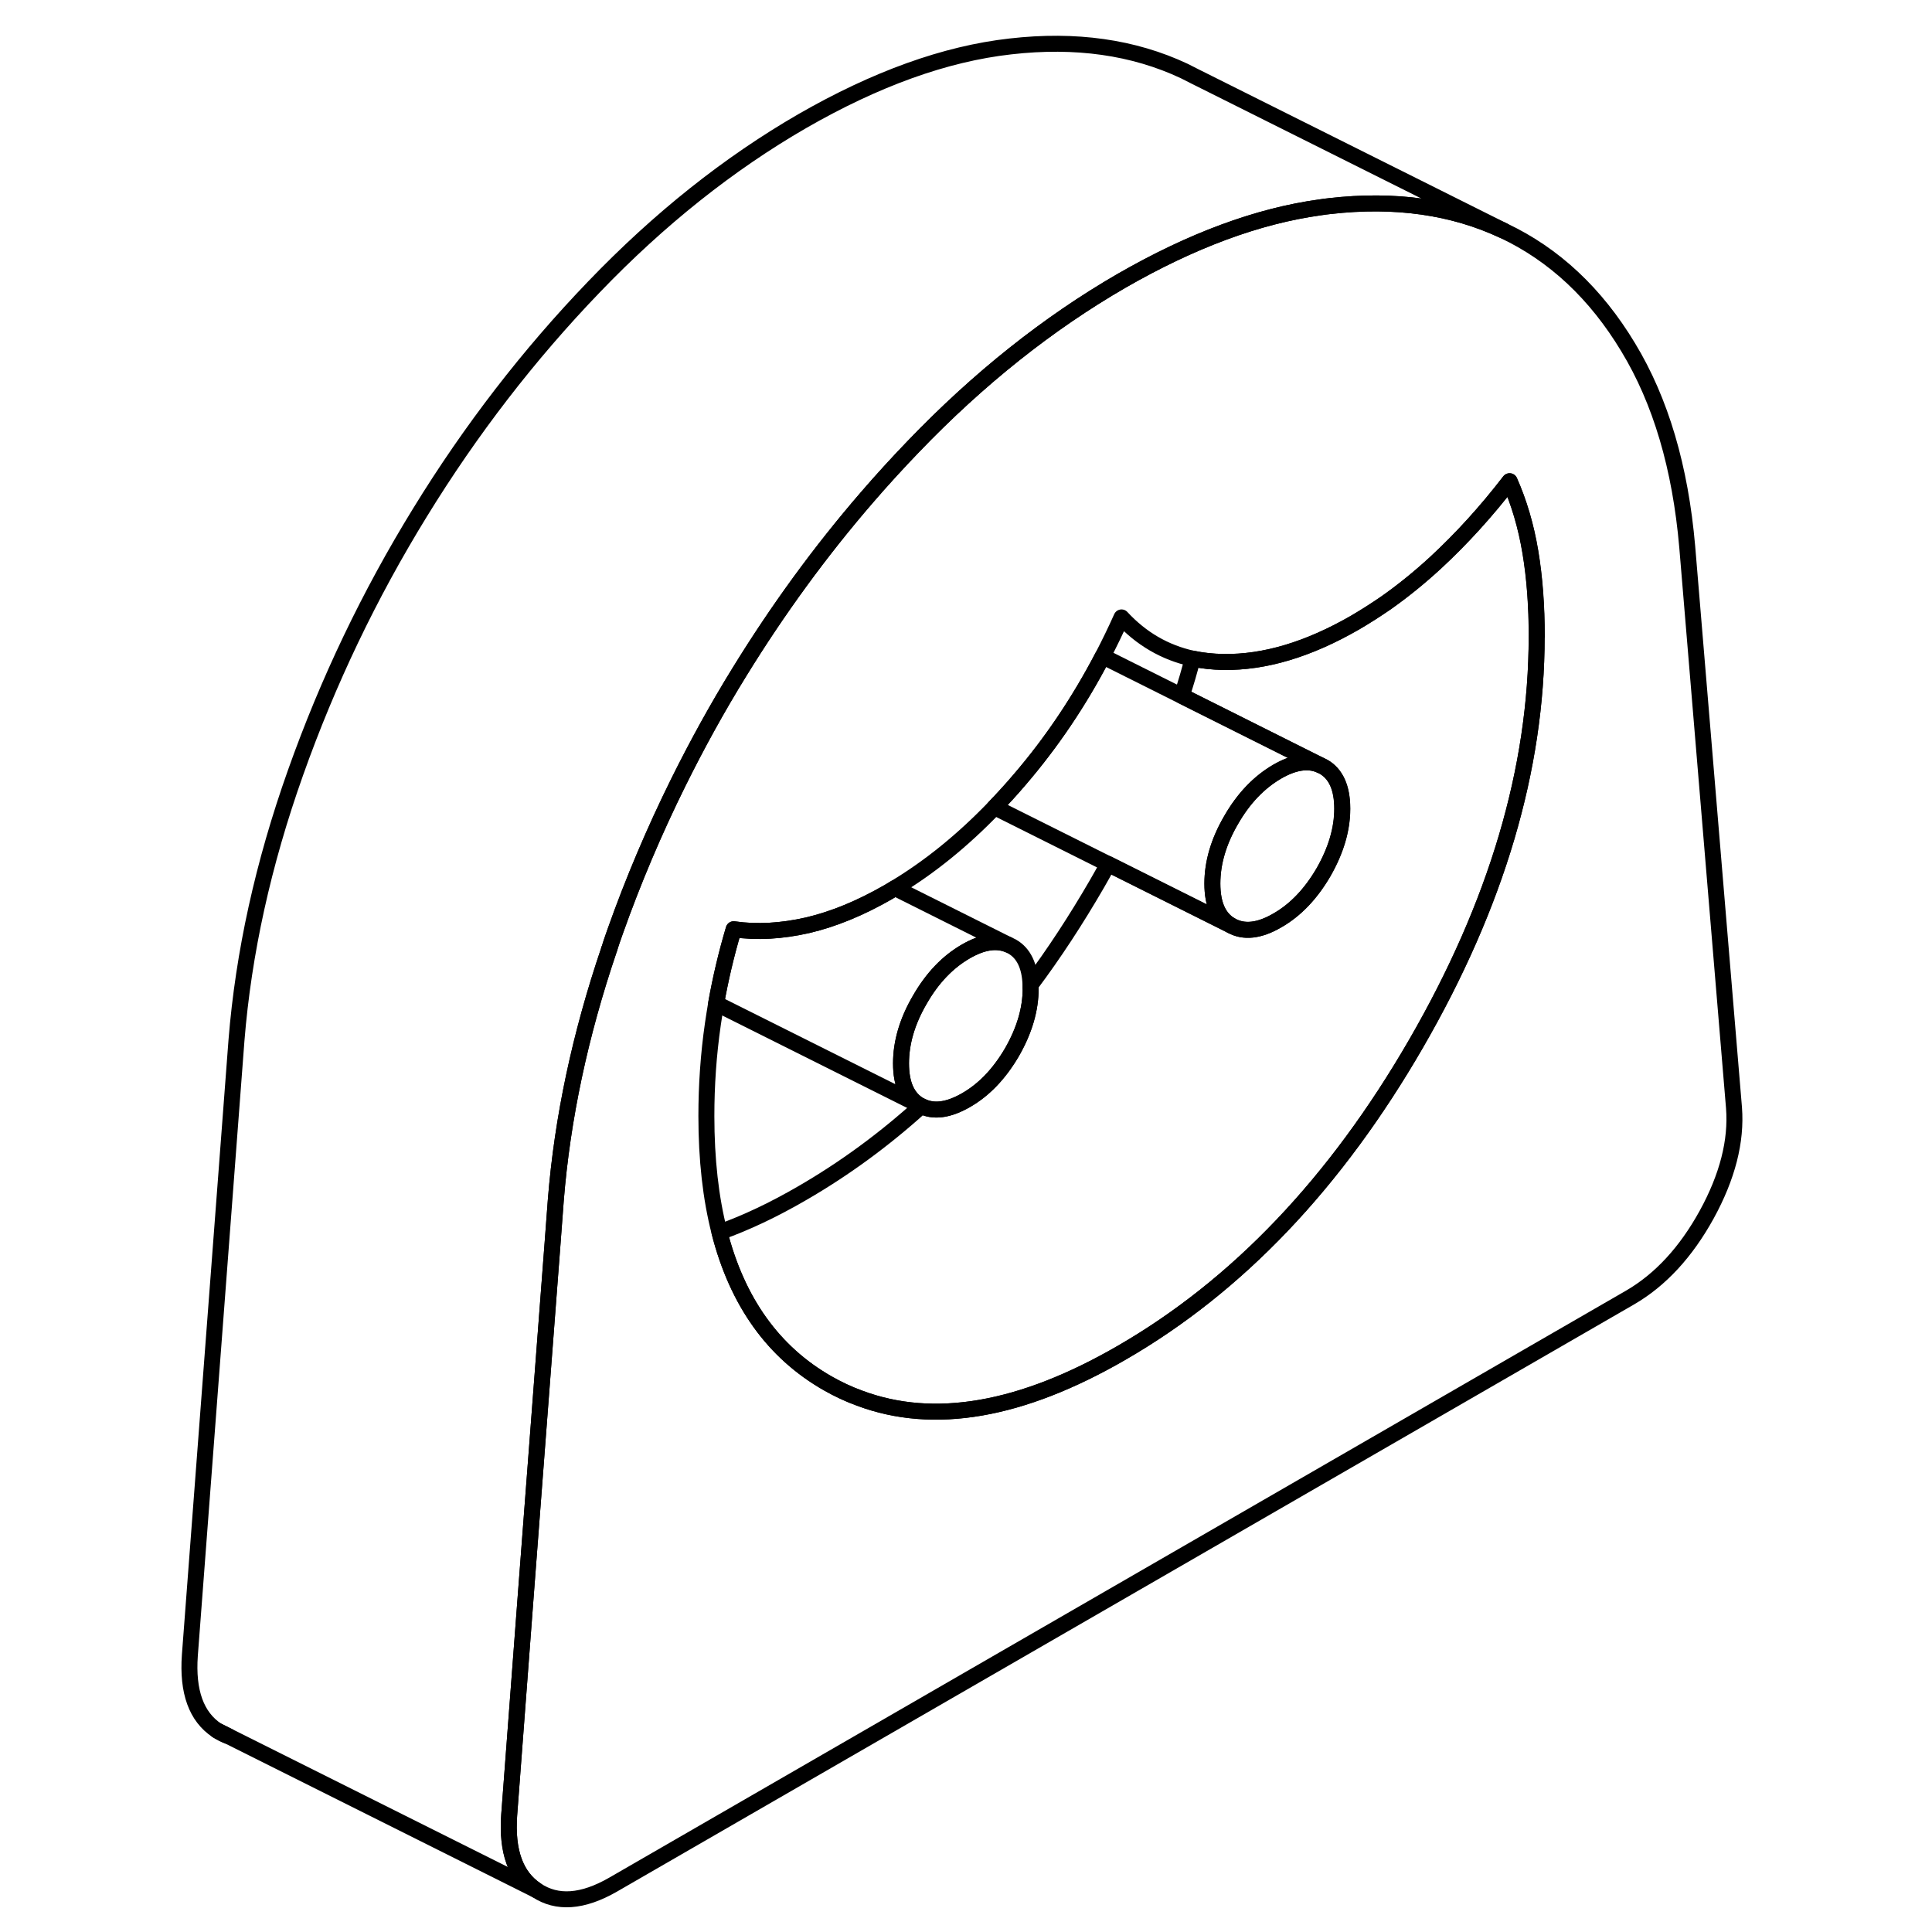 <svg width="24" height="24" viewBox="0 0 102 121" fill="none" xmlns="http://www.w3.org/2000/svg" stroke-width="1px" stroke-linecap="round" stroke-linejoin="round">
    <path d="M99.1 69.388L96.17 34.248C95.74 29.278 94.51 25.108 92.47 21.748C90.44 18.378 87.84 15.948 84.67 14.448C81.5 12.958 77.87 12.438 73.78 12.908C73.58 12.928 73.37 12.958 73.17 12.988C69.26 13.528 65.12 15.068 60.74 17.588C56.14 20.248 51.79 23.708 47.7 27.968C46.7 29.008 45.73 30.068 44.79 31.158C41.87 34.538 39.21 38.188 36.81 42.088C35.42 44.338 34.15 46.648 32.98 49.008C31.48 52.038 30.15 55.168 29.01 58.388C28.89 58.738 28.76 59.088 28.66 59.438C28.64 59.458 28.63 59.468 28.64 59.488C26.83 64.818 25.72 70.038 25.31 75.158L25.11 77.828L23.45 99.628L22.39 113.678C22.23 115.948 22.79 117.518 24.09 118.378C25.39 119.248 26.99 119.128 28.89 118.038L92.6 81.258C94.49 80.158 96.09 78.428 97.39 76.068C98.69 73.698 99.26 71.468 99.1 69.388ZM79.19 65.358C74.15 74.078 68 80.538 60.74 84.728C54.46 88.358 48.99 89.308 44.34 87.568C43.65 87.318 42.99 87.008 42.34 86.638C38.94 84.698 36.68 81.548 35.56 77.178C35.01 75.038 34.74 72.608 34.74 69.898C34.74 67.978 34.87 66.048 35.15 64.118C35.21 63.698 35.28 63.278 35.35 62.848C35.62 61.328 35.98 59.778 36.45 58.198C37.91 58.408 39.45 58.318 41.08 57.948C42.7 57.568 44.38 56.878 46.12 55.878C46.26 55.798 46.41 55.708 46.55 55.618C48.73 54.308 50.81 52.618 52.79 50.558C53.32 50.008 53.85 49.428 54.36 48.828C56.37 46.488 58.1 43.908 59.56 41.108C59.97 40.318 60.37 39.498 60.74 38.668C61.98 40.008 63.46 40.868 65.18 41.248C65.8 41.378 66.44 41.448 67.12 41.458C69.69 41.498 72.44 40.678 75.37 38.988C76.02 38.608 76.66 38.198 77.3 37.758C78.35 37.018 79.39 36.178 80.41 35.238C82.03 33.738 83.58 32.038 85.04 30.138C85.63 31.468 86.07 32.948 86.34 34.568C86.61 36.178 86.74 37.948 86.74 39.878C86.74 48.148 84.23 56.638 79.19 65.358Z" stroke="currentColor" stroke-linejoin="round"/>
    <path d="M53.63 59.158C52.89 58.858 52.01 58.998 50.99 59.588C49.85 60.248 48.89 61.248 48.11 62.608C47.32 63.958 46.93 65.288 46.93 66.598C46.93 67.908 47.32 68.778 48.11 69.228L35.35 62.848C35.62 61.328 35.98 59.778 36.45 58.198C37.91 58.408 39.45 58.318 41.08 57.948C42.7 57.568 44.38 56.878 46.12 55.878C46.26 55.798 46.41 55.708 46.55 55.618L53.63 59.158Z" stroke="currentColor" stroke-linejoin="round"/>
    <path d="M55.05 61.908C55.05 63.208 54.66 64.538 53.88 65.898C53.09 67.248 52.13 68.258 50.99 68.908C49.89 69.538 48.96 69.658 48.2 69.268C48.17 69.258 48.14 69.248 48.11 69.228C47.32 68.778 46.93 67.898 46.93 66.598C46.93 65.298 47.32 63.958 48.11 62.608C48.89 61.248 49.85 60.248 50.99 59.588C52.01 58.998 52.89 58.858 53.63 59.158L53.88 59.278C54.61 59.688 55 60.498 55.04 61.678C55.04 61.758 55.04 61.828 55.04 61.908H55.05Z" stroke="currentColor" stroke-linejoin="round"/>
    <path d="M86.74 39.878C86.74 48.148 84.23 56.638 79.19 65.358C74.15 74.078 68 80.538 60.74 84.728C54.46 88.358 48.99 89.308 44.34 87.568C43.65 87.318 42.99 87.008 42.34 86.638C38.94 84.698 36.68 81.548 35.56 77.178C37.22 76.588 38.95 75.768 40.74 74.728C43.37 73.208 45.86 71.388 48.2 69.268C48.96 69.658 49.89 69.538 50.99 68.908C52.13 68.258 53.09 67.248 53.88 65.898C54.66 64.538 55.05 63.208 55.05 61.908C55.05 61.828 55.05 61.758 55.05 61.678C56.51 59.728 57.89 57.618 59.2 55.358C59.44 54.938 59.68 54.518 59.9 54.108L67.62 57.968C68.4 58.408 69.37 58.308 70.5 57.648C71.64 56.998 72.6 55.988 73.39 54.638C74.17 53.278 74.57 51.948 74.57 50.648C74.57 49.348 74.17 48.458 73.39 48.018L73.14 47.898L64.51 43.578C64.77 42.798 65 42.018 65.19 41.248C65.81 41.378 66.45 41.448 67.13 41.458C69.7 41.498 72.45 40.678 75.38 38.988C76.03 38.608 76.67 38.198 77.31 37.758C78.36 37.018 79.4 36.178 80.42 35.238C82.04 33.738 83.59 32.038 85.05 30.138C85.64 31.468 86.08 32.948 86.35 34.568C86.62 36.178 86.75 37.948 86.75 39.878H86.74Z" stroke="currentColor" stroke-linejoin="round"/>
    <path d="M4.09 108.378C4.32 108.528 4.56 108.658 4.81 108.738L4.09 108.378Z" stroke="currentColor" stroke-linejoin="round"/>
    <path d="M74.56 50.648C74.56 51.948 74.16 53.278 73.38 54.638C72.59 55.988 71.63 56.998 70.49 57.648C69.36 58.308 68.39 58.408 67.61 57.968C66.82 57.518 66.43 56.638 66.43 55.338C66.43 54.038 66.82 52.698 67.61 51.348C68.39 49.988 69.36 48.988 70.49 48.328C71.51 47.738 72.39 47.598 73.13 47.898L73.38 48.018C74.16 48.458 74.56 49.338 74.56 50.648Z" stroke="currentColor" stroke-linejoin="round"/>
    <path d="M73.13 47.898C72.39 47.598 71.51 47.738 70.49 48.328C69.36 48.988 68.39 49.988 67.61 51.348C66.82 52.698 66.43 54.028 66.43 55.338C66.43 56.648 66.82 57.518 67.61 57.968L59.89 54.108L52.79 50.558C53.32 50.008 53.85 49.428 54.36 48.828C56.37 46.488 58.1 43.908 59.56 41.108L64.5 43.578L73.13 47.898Z" stroke="currentColor" stroke-linejoin="round"/>
    <path d="M84.67 14.448C81.5 12.958 77.87 12.438 73.78 12.908C73.58 12.928 73.37 12.958 73.17 12.988C69.26 13.528 65.12 15.068 60.74 17.588C56.14 20.248 51.79 23.708 47.7 27.968C46.7 29.008 45.73 30.068 44.79 31.158C41.87 34.538 39.21 38.188 36.81 42.088C35.42 44.338 34.15 46.648 32.98 49.008C31.48 52.038 30.15 55.168 29.01 58.388C28.89 58.738 28.76 59.088 28.66 59.438C28.64 59.458 28.63 59.468 28.64 59.488C26.83 64.818 25.72 70.038 25.31 75.158L25.11 77.828L23.45 99.628L22.39 113.678C22.23 115.948 22.79 117.518 24.09 118.378L4.81 108.738L4.09 108.378C2.79 107.518 2.23 105.948 2.39 103.678L5.31 65.158C5.75 59.688 6.98 54.098 9.01 48.388C11.04 42.668 13.64 37.238 16.81 32.088C19.98 26.928 23.61 22.218 27.7 17.968C31.79 13.708 36.14 10.248 40.74 7.588C45.35 4.938 49.69 3.368 53.78 2.908C57.87 2.438 61.5 2.958 64.67 4.448L65.34 4.788L84.67 14.448Z" stroke="currentColor" stroke-linejoin="round"/>
</svg>